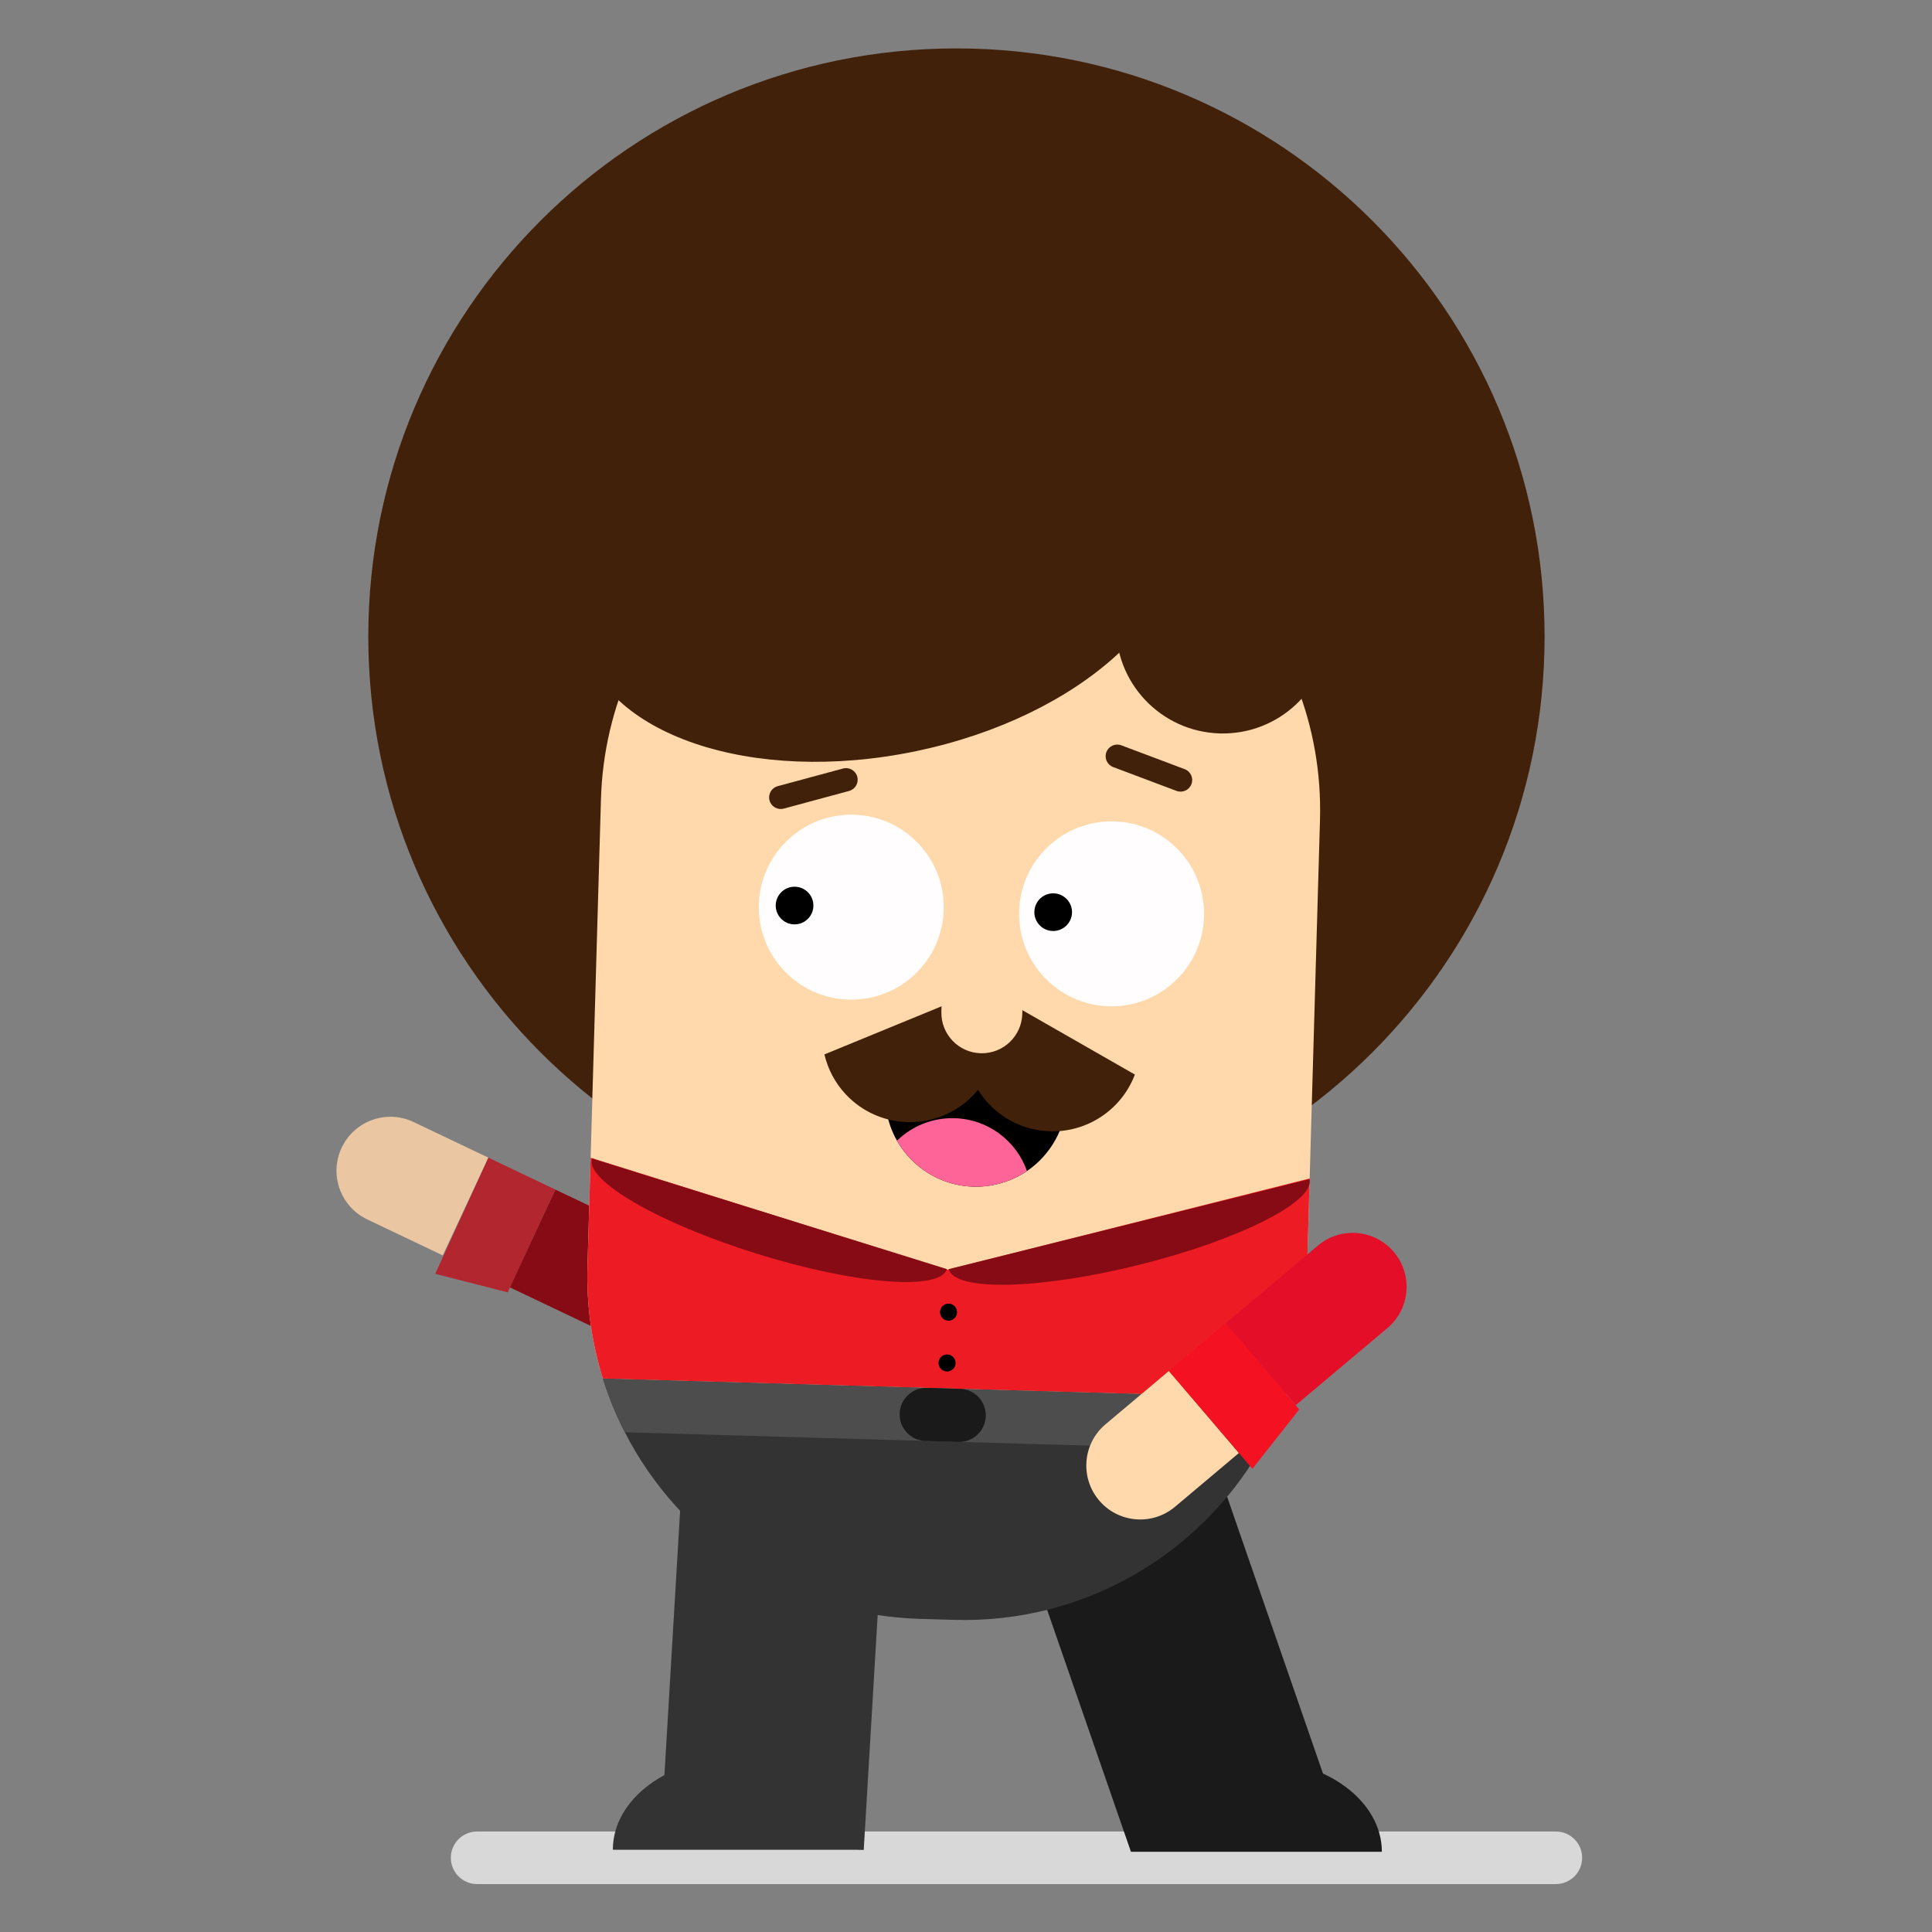 <?xml version="1.0" encoding="UTF-8" standalone="no"?>
<svg
   xmlns:dc="http://purl.org/dc/elements/1.1/"
   xmlns:cc="http://creativecommons.org/ns#"
   xmlns:rdf="http://www.w3.org/1999/02/22-rdf-syntax-ns#"
   xmlns:svg="http://www.w3.org/2000/svg"
   xmlns="http://www.w3.org/2000/svg"
   viewBox="0 0 2560 2560"
   height="2560"
   width="2560"
   xml:space="preserve"
   id="svg2"
   version="1.1"><rect x="0" y="0" width="2560" height="2560" fill="#808080" stroke="none"/><defs
     id="defs6"><clipPath
       id="clipPath18"
       clipPathUnits="userSpaceOnUse"><path
         id="path16"
         d="M 0,1920 H 1920 V 0 H 0 Z" /></clipPath></defs><g
     transform="matrix(1.333,0,0,-1.333,0,2560)"
     id="g10"><g
       id="g12"><g
         clip-path="url(#clipPath18)"
         id="g14"><g
           transform="translate(1572.709,73.77)"
           id="g20"><path
             id="path22"
             style="fill:#d8d8d8;fill-opacity:1;fill-rule:nonzero;stroke:none"
             d="m 0,0 c 0,-14.433 -11.699,-26.132 -26.13,-26.132 h -1072.295 c -14.432,0 -26.131,11.699 -26.131,26.132 0,14.431 11.699,26.131 26.131,26.131 H -26.13 C -11.699,26.131 0,14.431 0,0" /></g><g
           transform="translate(1318.707,147.075)"
           id="g24"><path
             id="path26"
             style="fill:#1a1a1a;fill-opacity:1;fill-rule:nonzero;stroke:none"
             d="m 0,0 -194.494,-67.359 -130.123,375.728 194.488,67.348 z" /></g><g
           transform="translate(858.597,81.748)"
           id="g28"><path
             id="path30"
             style="fill:#333333;fill-opacity:1;fill-rule:nonzero;stroke:none"
             d="m 0,0 -201.821,11.982 23.562,396.92 201.821,-11.979 z" /></g><g
           transform="translate(1277.03,530.656)"
           id="g32"><path
             id="path34"
             style="fill:#333333;fill-opacity:1;fill-rule:nonzero;stroke:none"
             d="m 0,0 c -6.865,-18.143 -15.187,-35.559 -24.897,-52.067 -60.84,-103.769 -174.853,-172.022 -303.589,-168.312 l -34.023,0.977 c -128.727,3.708 -238.635,78.408 -293.397,185.495 -8.751,17.039 -16.05,34.915 -21.858,53.424 z" /></g><g
           transform="translate(411.161,805.131)"
           id="g36"><path
             id="path38"
             style="fill:#eac7a2;fill-opacity:1;fill-rule:nonzero;stroke:none"
             d="m 0,0 c -26.727,12.734 -58.714,1.392 -71.451,-25.335 -12.737,-26.74 -1.389,-58.722 25.338,-71.457 l 75.064,-35.763 45.368,97.14 z" /></g><g
           transform="translate(660.299,686.437)"
           id="g40"><path
             id="path42"
             style="fill:#870b14;fill-opacity:1;fill-rule:nonzero;stroke:none"
             d="m 0,0 -108.274,51.581 -45.365,-97.145 107.534,-51.219 C -19.381,-109.53 12.603,-98.178 25.34,-71.449 38.08,-44.722 26.724,-12.726 0,0" /></g><g
           transform="translate(485.48,769.716)"
           id="g44"><path
             id="path46"
             style="fill:#b22630;fill-opacity:1;fill-rule:nonzero;stroke:none"
             d="m 0,0 -52.883,-115.463 72.091,-18.423 47.337,102.188 z" /></g><g
           transform="translate(1535.377,1287.726)"
           id="g48"><path
             id="path50"
             style="fill:#42210b;fill-opacity:1;fill-rule:nonzero;stroke:none"
             d="m 0,0 c 0,-322.883 -261.747,-584.64 -584.637,-584.64 -322.881,0 -584.635,261.757 -584.635,584.64 0,322.889 261.754,584.636 584.635,584.636 C -261.747,584.636 0,322.889 0,0" /></g><g
           transform="translate(1312.109,1105.295)"
           id="g52"><path
             id="path54"
             style="fill:#ffd9ab;fill-opacity:1;fill-rule:nonzero;stroke:none"
             d="m 0,0 -13.375,-464.493 c -1.114,-38.738 -8.718,-75.8 -21.704,-110.146 l -677.764,19.517 c -10.923,35.038 -16.388,72.475 -15.277,111.201 l 13.373,464.486 c 5.411,187.954 162.184,336.016 350.136,330.607 l 34.014,-0.987 C -142.584,344.777 5.407,187.939 0,0" /></g><g
           transform="translate(1170.581,1411.111)"
           id="g56"><path
             id="path58"
             style="fill:#42210b;fill-opacity:1;fill-rule:nonzero;stroke:none"
             d="m 0,0 c 20.231,-96.86 -96.056,-203.079 -259.731,-237.266 -163.681,-34.187 -312.765,16.615 -332.994,113.47 -20.226,96.848 96.056,203.074 259.732,237.26 C -169.312,147.657 -20.224,96.85 0,0" /></g><g
           transform="translate(1321.634,1294.47)"
           id="g60"><path
             id="path62"
             style="fill:#42210b;fill-opacity:1;fill-rule:nonzero;stroke:none"
             d="m 0,0 c -1.687,-58.59 -50.563,-104.733 -109.152,-103.041 -58.603,1.678 -104.74,50.555 -103.047,109.145 1.682,58.604 50.553,104.737 109.15,103.047 C -44.451,107.473 1.683,58.59 0,0" /></g><g
           transform="translate(938.101,1016.057)"
           id="g64"><path
             id="path66"
             style="fill:#fffdfd;fill-opacity:1;fill-rule:nonzero;stroke:none"
             d="m 0,0 c -1.455,-50.745 -43.779,-90.699 -94.536,-89.231 -50.748,1.451 -90.706,43.78 -89.245,94.525 1.465,50.758 43.787,90.712 94.535,89.257 C -38.49,93.082 1.47,50.759 0,0" /></g><g
           transform="translate(1196.842,1009.434)"
           id="g68"><path
             id="path70"
             style="fill:#fffdfd;fill-opacity:1;fill-rule:nonzero;stroke:none"
             d="m 0,0 c -1.466,-50.753 -43.788,-90.712 -94.538,-89.243 -50.753,1.456 -90.713,43.778 -89.249,94.53 1.462,50.758 43.784,90.711 94.544,89.249 C -38.5,93.08 1.455,50.75 0,0" /></g><g
           transform="translate(1065.616,1013.209)"
           id="g72"><path
             id="path74"
             style="fill:#000000;fill-opacity:1;fill-rule:nonzero;stroke:none"
             d="m 0,0 c -0.299,-10.329 -8.916,-18.466 -19.249,-18.168 -10.341,0.292 -18.477,8.916 -18.173,19.249 0.298,10.334 8.915,18.47 19.249,18.173 C -7.838,18.95 0.292,10.344 0,0" /></g><g
           transform="translate(808.534,1019.793)"
           id="g76"><path
             id="path78"
             style="fill:#000000;fill-opacity:1;fill-rule:nonzero;stroke:none"
             d="m 0,0 c -0.292,-10.334 -8.915,-18.471 -19.25,-18.179 -10.334,0.304 -18.468,8.929 -18.17,19.261 0.302,10.334 8.916,18.465 19.249,18.168 C -7.838,18.951 0.3,10.34 0,0" /></g><g
           transform="translate(1060.337,826.856)"
           id="g80"><path
             id="path82"
             style="fill:#000000;fill-opacity:1;fill-rule:nonzero;stroke:none"
             d="m 0,0 c -1.369,-28.659 -16.362,-54.677 -39.471,-70.451 -10.656,-7.224 -23.117,-12.302 -36.698,-14.449 -38.163,-5.997 -74.521,12.867 -92.518,44.615 -5.235,9.169 -8.903,19.452 -10.675,30.496 -2.558,16.127 -0.558,31.845 4.85,46.096 z" /></g><g
           transform="translate(1020.866,756.405)"
           id="g84"><path
             id="path86"
             style="fill:#ff6498;fill-opacity:1;fill-rule:nonzero;stroke:none"
             d="M 0,0 C -10.656,-7.224 -23.117,-12.302 -36.698,-14.449 -74.861,-20.446 -111.22,-1.582 -129.217,30.166 -114.514,44.535 -94.19,53.191 -72,52.543 -38.479,51.588 -10.464,29.825 0,0" /></g><g
           transform="translate(978.356,938.032)"
           id="g88"><path
             id="path90"
             style="fill:#42210b;fill-opacity:1;fill-rule:nonzero;stroke:none"
             d="m 0,0 c -9.246,-11.473 -15.774,-25.384 -18.256,-40.974 -7.606,-47.635 24.853,-92.446 72.5,-100.058 41.684,-6.65 81.177,17.338 95.513,55.336 z" /></g><g
           transform="translate(819.494,872.352)"
           id="g92"><path
             id="path94"
             style="fill:#42210b;fill-opacity:1;fill-rule:nonzero;stroke:none"
             d="m 0,0 c 3.368,-14.336 10.35,-28.032 21.12,-39.576 32.922,-35.263 88.219,-37.162 123.488,-4.241 30.862,28.817 36.181,74.712 15,109.361 z" /></g><g
           transform="translate(1301.852,749.062)"
           id="g96"><path
             id="path98"
             style="fill:#ed1c24;fill-opacity:1;fill-rule:nonzero;stroke:none"
             d="m 0,0 -3.118,-108.26 c -1.114,-38.738 -8.718,-75.8 -21.704,-110.145 l -677.764,19.516 c -10.923,35.039 -16.388,72.475 -15.277,111.201 l 3.12,108.267 354.462,-111.337 z" /></g><g
           transform="translate(951.335,615.917)"
           id="g100"><path
             id="path102"
             style="fill:#000000;fill-opacity:1;fill-rule:nonzero;stroke:none"
             d="m 0,0 c -0.133,-4.687 -4.026,-8.358 -8.713,-8.232 -4.679,0.134 -8.359,4.035 -8.224,8.72 0.133,4.679 4.034,8.366 8.72,8.232 C -3.545,8.58 0.14,4.68 0,0" /></g><g
           transform="translate(949.885,565.388)"
           id="g104"><path
             id="path106"
             style="fill:#000000;fill-opacity:1;fill-rule:nonzero;stroke:none"
             d="m 0,0 c -0.133,-4.678 -4.032,-8.353 -8.717,-8.218 -4.675,0.126 -8.361,4.027 -8.226,8.705 0.132,4.687 4.033,8.371 8.719,8.239 C -3.552,8.593 0.133,4.685 0,0" /></g><g
           transform="translate(1277.03,530.656)"
           id="g108"><path
             id="path110"
             style="fill:#4d4d4d;fill-opacity:1;fill-rule:nonzero;stroke:none"
             d="m 0,0 c -6.865,-18.143 -15.187,-35.559 -24.897,-52.067 l -631.009,18.16 c -8.751,17.039 -16.05,34.915 -21.858,53.424 z" /></g><g
           transform="translate(979.894,512.801)"
           id="g112"><path
             id="path114"
             style="fill:#1a1a1a;fill-opacity:1;fill-rule:nonzero;stroke:none"
             d="m 0,0 c -0.418,-14.564 -12.575,-26.044 -27.151,-25.627 l -32.825,0.95 c -14.578,0.412 -26.05,12.57 -25.631,27.154 0.415,14.563 12.574,26.036 27.142,25.612 l 32.839,-0.938 C -11.056,26.729 0.419,14.577 0,0" /></g><g
           transform="translate(1098.936,504.683)"
           id="g116"><path
             id="path118"
             style="fill:#ffd9ab;fill-opacity:1;fill-rule:nonzero;stroke:none"
             d="m 0,0 c -22.656,-19.059 -25.569,-52.871 -6.51,-75.521 19.065,-22.664 52.872,-25.57 75.535,-6.511 l 63.617,53.526 -69.651,81.505 z" /></g><g
           transform="translate(1310.095,682.365)"
           id="g120"><path
             id="path122"
             style="fill:#e50e28;fill-opacity:1;fill-rule:nonzero;stroke:none"
             d="m 0,0 -91.762,-77.225 69.651,-81.494 91.142,76.689 c 22.65,19.046 25.564,52.873 6.504,75.521 C 56.471,16.147 22.657,19.053 0,0" /></g><g
           transform="translate(1161.927,557.682)"
           id="g124"><path
             id="path126"
             style="fill:#f41122;fill-opacity:1;fill-rule:nonzero;stroke:none"
             d="m 0,0 82.991,-97.271 46.558,59.024 -73.143,85.706 z" /></g><g
           transform="translate(752.475,674.178)"
           id="g128"><path
             id="path130"
             style="fill:#870b14;fill-opacity:1;fill-rule:nonzero;stroke:none"
             d="M 0,0 C 97.418,-30.361 181.936,-37.162 188.78,-15.215 L -164.011,94.677 C -170.841,72.717 -97.416,30.331 0,0" /></g><g
           transform="translate(1132.481,663.231)"
           id="g132"><path
             id="path134"
             style="fill:#870b14;fill-opacity:1;fill-rule:nonzero;stroke:none"
             d="M 0,0 C -99.006,-24.702 -183.768,-26.632 -189.339,-4.319 L 169.19,85.096 C 174.744,62.788 99.009,24.682 0,0" /></g><g
           transform="translate(733.726,173.505)"
           id="g136"><path
             id="path138"
             style="fill:#333333;fill-opacity:1;fill-rule:nonzero;stroke:none"
             d="M 0,0 C -68.777,0 -124.534,-41.088 -124.534,-91.757 H 124.539 C 124.539,-41.088 68.78,0 0,0" /></g><g
           transform="translate(1249.073,171.461)"
           id="g140"><path
             id="path142"
             style="fill:#1a1a1a;fill-opacity:1;fill-rule:nonzero;stroke:none"
             d="M 0,0 C -68.771,0 -124.532,-41.082 -124.532,-91.745 H 124.546 C 124.546,-41.082 68.785,0 0,0" /></g><g
           transform="translate(1016.196,912.713)"
           id="g144"><path
             id="path146"
             style="fill:#ffd9ab;fill-opacity:1;fill-rule:nonzero;stroke:none"
             d="m 0,0 c -0.56,-22.206 -19.018,-39.767 -41.224,-39.209 -22.205,0.558 -39.758,19.023 -39.202,41.227 l 1.217,48.625 c 0.558,22.207 19.017,39.764 41.227,39.207 22.208,-0.557 39.76,-19.02 39.201,-41.227 z" /></g><g
           transform="translate(852.164,1148.409)"
           id="g148"><path
             id="path150"
             style="fill:#42210b;fill-opacity:1;fill-rule:nonzero;stroke:none"
             d="m 0,0 c 1.661,-6.155 -1.979,-12.5 -8.138,-14.166 l -64.944,-17.538 c -6.156,-1.665 -12.499,1.982 -14.162,8.136 -1.66,6.154 1.979,12.5 8.138,14.165 L -14.162,8.136 C -8.005,9.802 -1.663,6.154 0,0" /></g><g
           transform="translate(1184.354,1141.038)"
           id="g152"><path
             id="path154"
             style="fill:#42210b;fill-opacity:1;fill-rule:nonzero;stroke:none"
             d="M 0,0 C -2.242,-5.97 -8.904,-8.991 -14.874,-6.743 L -77.833,16.95 c -5.979,2.242 -8.991,8.904 -6.745,14.876 2.248,5.963 8.911,8.99 14.875,6.742 L -6.739,14.875 C -0.773,12.633 2.248,5.964 0,0" /></g></g></g></g></svg>